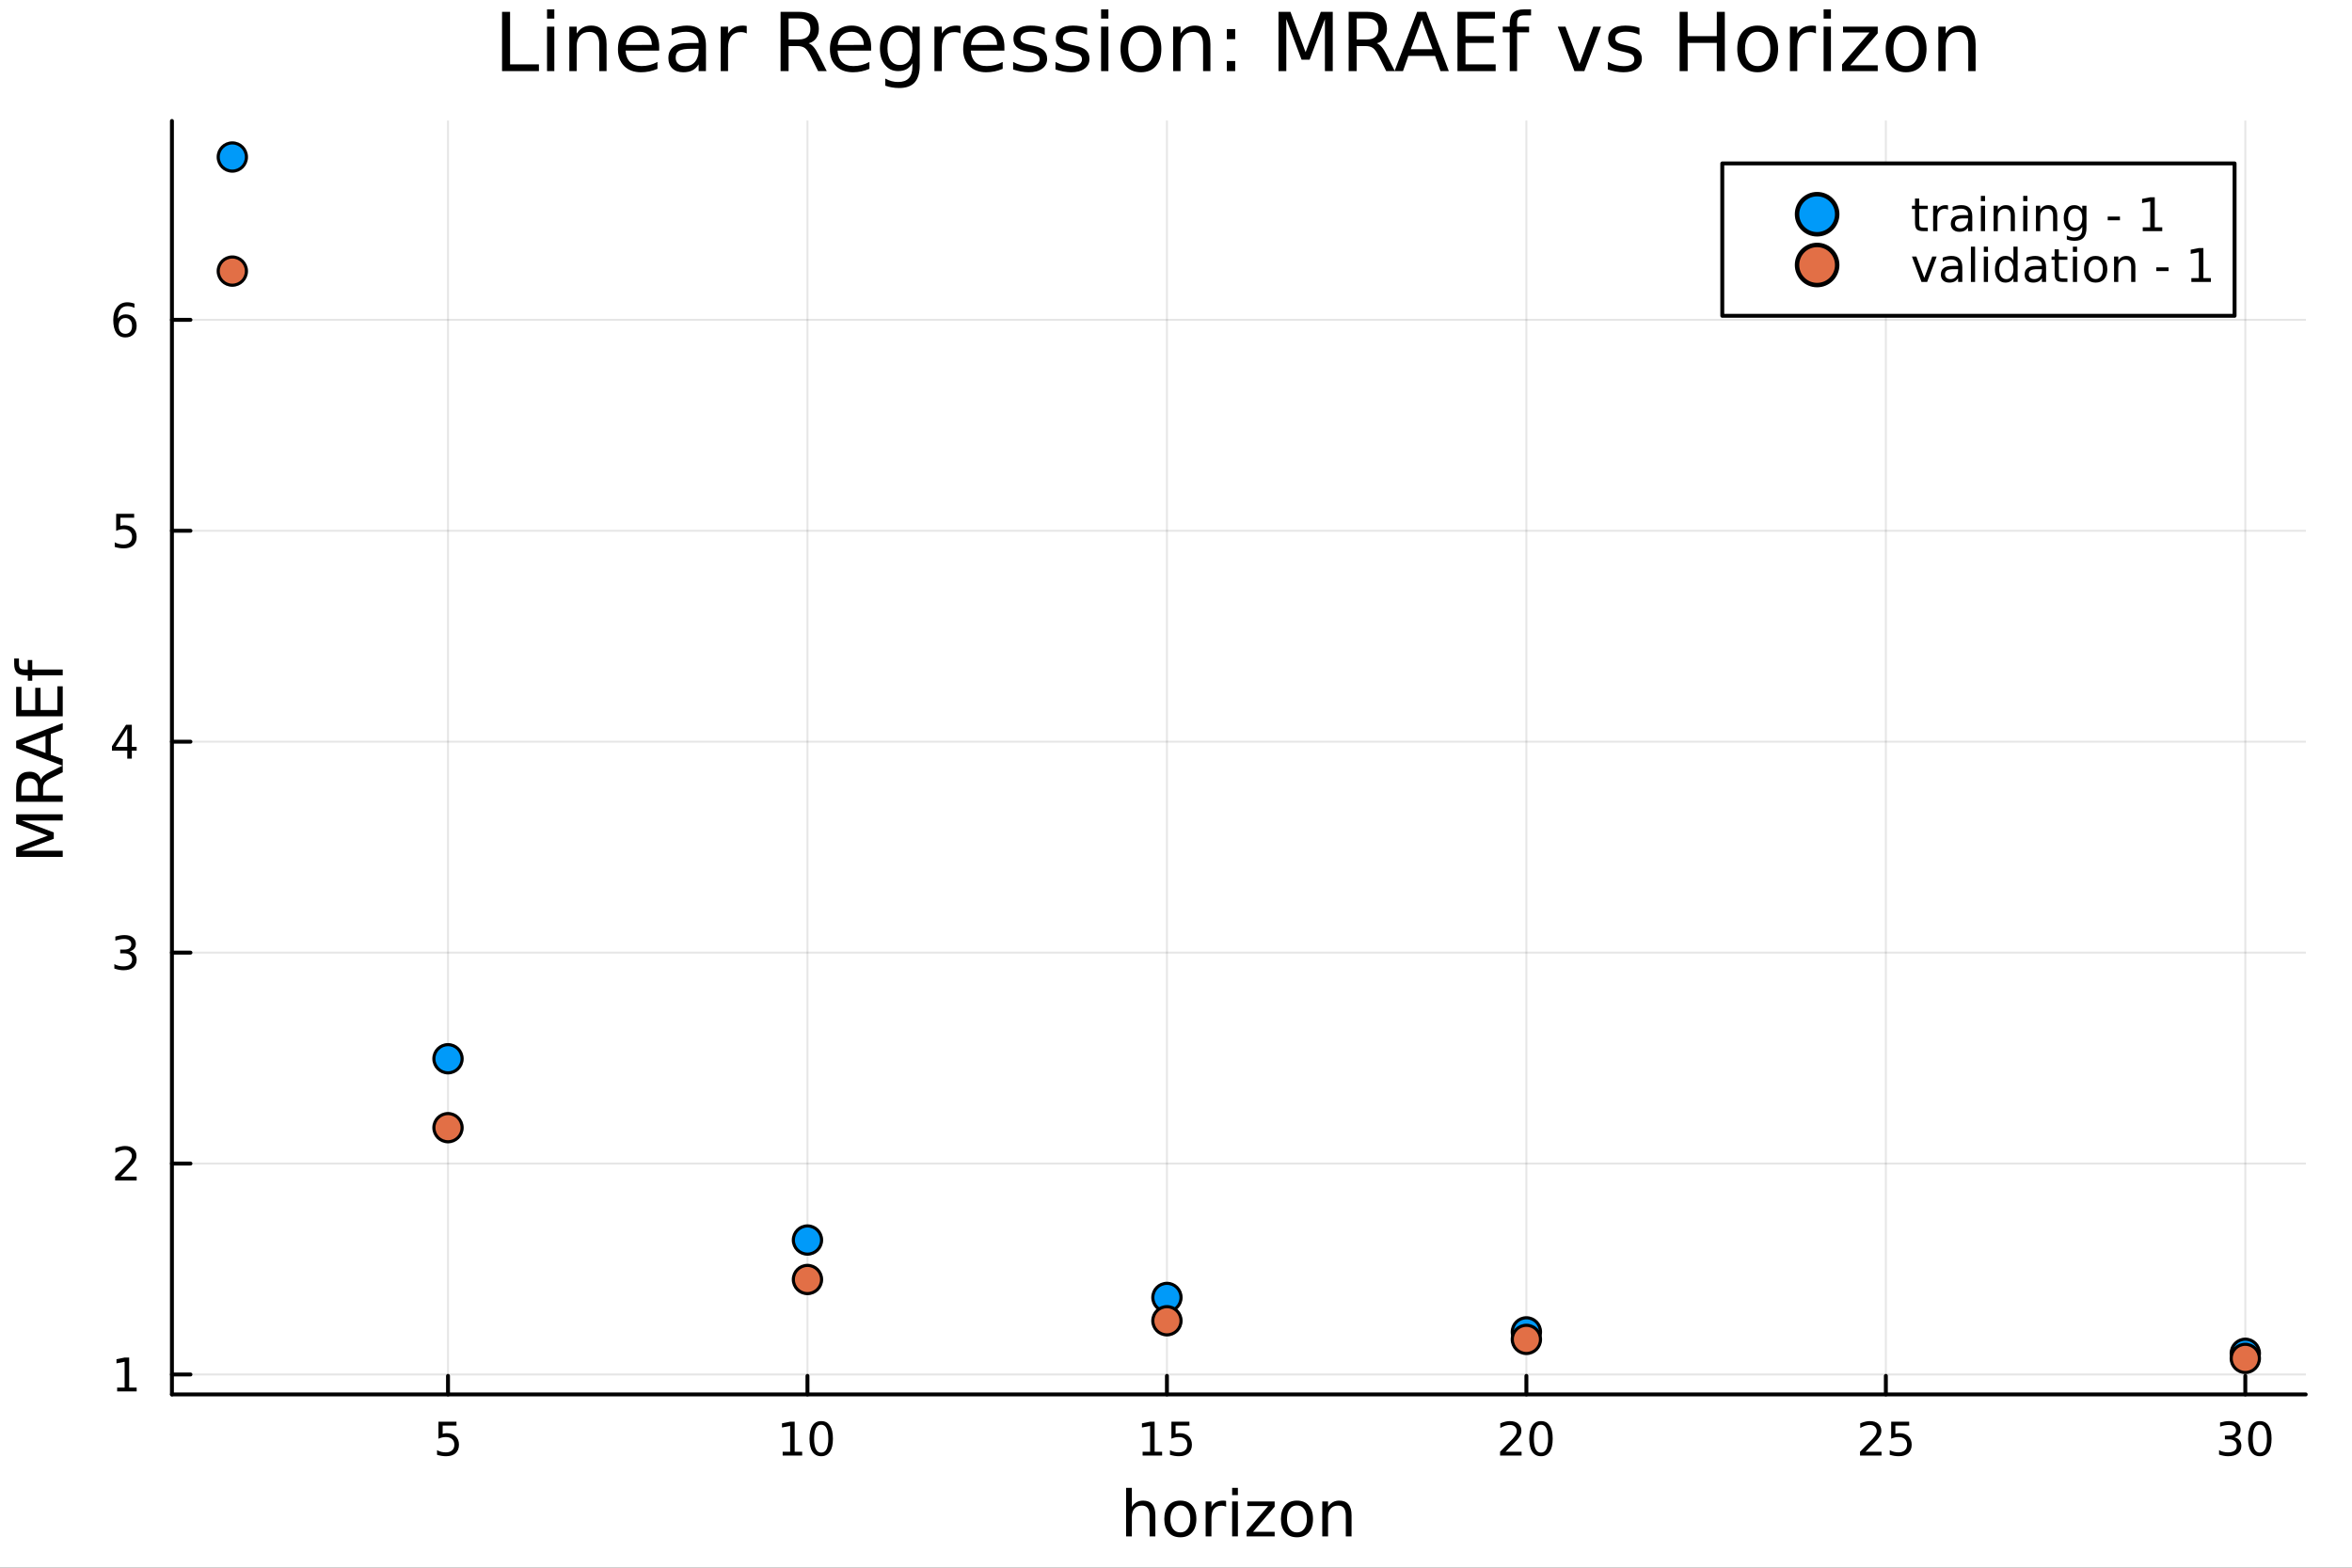 <?xml version="1.0" encoding="utf-8"?>
<svg xmlns="http://www.w3.org/2000/svg" xmlns:xlink="http://www.w3.org/1999/xlink" width="600" height="400" viewBox="0 0 2400 1600">
<rect x="0" y="0" width="2400" height="1600" fill="#333333" stroke="none"/>
<defs>
  <clipPath id="clip190">
    <rect x="0" y="0" width="2400" height="1600"/>
  </clipPath>
</defs>
<path clip-path="url(#clip190)" d="M0 1600 L2400 1600 L2400 0 L0 0  Z" fill="#ffffff" fill-rule="evenodd" fill-opacity="1"/>
<defs>
  <clipPath id="clip191">
    <rect x="480" y="0" width="1681" height="1600"/>
  </clipPath>
</defs>
<path clip-path="url(#clip190)" d="M175.445 1423.18 L2352.76 1423.18 L2352.76 123.472 L175.445 123.472  Z" fill="#ffffff" fill-rule="evenodd" fill-opacity="1"/>
<defs>
  <clipPath id="clip192">
    <rect x="175" y="123" width="2178" height="1301"/>
  </clipPath>
</defs>
<polyline clip-path="url(#clip192)" style="stroke:#000000; stroke-linecap:round; stroke-linejoin:round; stroke-width:2; stroke-opacity:0.1; fill:none" points="457.146,1423.18 457.146,123.472 "/>
<polyline clip-path="url(#clip192)" style="stroke:#000000; stroke-linecap:round; stroke-linejoin:round; stroke-width:2; stroke-opacity:0.1; fill:none" points="823.943,1423.18 823.943,123.472 "/>
<polyline clip-path="url(#clip192)" style="stroke:#000000; stroke-linecap:round; stroke-linejoin:round; stroke-width:2; stroke-opacity:0.1; fill:none" points="1190.74,1423.18 1190.74,123.472 "/>
<polyline clip-path="url(#clip192)" style="stroke:#000000; stroke-linecap:round; stroke-linejoin:round; stroke-width:2; stroke-opacity:0.1; fill:none" points="1557.54,1423.18 1557.54,123.472 "/>
<polyline clip-path="url(#clip192)" style="stroke:#000000; stroke-linecap:round; stroke-linejoin:round; stroke-width:2; stroke-opacity:0.1; fill:none" points="1924.34,1423.18 1924.34,123.472 "/>
<polyline clip-path="url(#clip192)" style="stroke:#000000; stroke-linecap:round; stroke-linejoin:round; stroke-width:2; stroke-opacity:0.1; fill:none" points="2291.13,1423.18 2291.13,123.472 "/>
<polyline clip-path="url(#clip190)" style="stroke:#000000; stroke-linecap:round; stroke-linejoin:round; stroke-width:4; stroke-opacity:1; fill:none" points="175.445,1423.18 2352.76,1423.18 "/>
<polyline clip-path="url(#clip190)" style="stroke:#000000; stroke-linecap:round; stroke-linejoin:round; stroke-width:4; stroke-opacity:1; fill:none" points="457.146,1423.18 457.146,1404.28 "/>
<polyline clip-path="url(#clip190)" style="stroke:#000000; stroke-linecap:round; stroke-linejoin:round; stroke-width:4; stroke-opacity:1; fill:none" points="823.943,1423.18 823.943,1404.28 "/>
<polyline clip-path="url(#clip190)" style="stroke:#000000; stroke-linecap:round; stroke-linejoin:round; stroke-width:4; stroke-opacity:1; fill:none" points="1190.74,1423.18 1190.74,1404.28 "/>
<polyline clip-path="url(#clip190)" style="stroke:#000000; stroke-linecap:round; stroke-linejoin:round; stroke-width:4; stroke-opacity:1; fill:none" points="1557.54,1423.18 1557.54,1404.28 "/>
<polyline clip-path="url(#clip190)" style="stroke:#000000; stroke-linecap:round; stroke-linejoin:round; stroke-width:4; stroke-opacity:1; fill:none" points="1924.34,1423.18 1924.34,1404.28 "/>
<polyline clip-path="url(#clip190)" style="stroke:#000000; stroke-linecap:round; stroke-linejoin:round; stroke-width:4; stroke-opacity:1; fill:none" points="2291.13,1423.18 2291.13,1404.28 "/>
<path clip-path="url(#clip190)" d="M447.424 1451.02 L465.78 1451.02 L465.78 1454.96 L451.706 1454.96 L451.706 1463.43 Q452.725 1463.08 453.743 1462.92 Q454.762 1462.73 455.78 1462.73 Q461.567 1462.73 464.947 1465.9 Q468.326 1469.08 468.326 1474.49 Q468.326 1480.07 464.854 1483.17 Q461.382 1486.25 455.062 1486.25 Q452.887 1486.25 450.618 1485.88 Q448.373 1485.51 445.965 1484.77 L445.965 1480.07 Q448.049 1481.2 450.271 1481.76 Q452.493 1482.32 454.97 1482.32 Q458.974 1482.32 461.312 1480.21 Q463.65 1478.1 463.65 1474.49 Q463.65 1470.88 461.312 1468.77 Q458.974 1466.67 454.97 1466.67 Q453.095 1466.67 451.22 1467.08 Q449.368 1467.5 447.424 1468.38 L447.424 1451.02 Z" fill="#000000" fill-rule="nonzero" fill-opacity="1" /><path clip-path="url(#clip190)" d="M798.631 1481.64 L806.27 1481.64 L806.27 1455.28 L797.96 1456.95 L797.96 1452.69 L806.224 1451.02 L810.899 1451.02 L810.899 1481.64 L818.538 1481.64 L818.538 1485.58 L798.631 1485.58 L798.631 1481.64 Z" fill="#000000" fill-rule="nonzero" fill-opacity="1" /><path clip-path="url(#clip190)" d="M837.983 1454.1 Q834.372 1454.1 832.543 1457.66 Q830.737 1461.2 830.737 1468.33 Q830.737 1475.44 832.543 1479.01 Q834.372 1482.55 837.983 1482.55 Q841.617 1482.55 843.422 1479.01 Q845.251 1475.44 845.251 1468.33 Q845.251 1461.2 843.422 1457.66 Q841.617 1454.1 837.983 1454.1 M837.983 1450.39 Q843.793 1450.39 846.848 1455 Q849.927 1459.58 849.927 1468.33 Q849.927 1477.06 846.848 1481.67 Q843.793 1486.25 837.983 1486.25 Q832.173 1486.25 829.094 1481.67 Q826.038 1477.06 826.038 1468.33 Q826.038 1459.58 829.094 1455 Q832.173 1450.39 837.983 1450.39 Z" fill="#000000" fill-rule="nonzero" fill-opacity="1" /><path clip-path="url(#clip190)" d="M1165.93 1481.64 L1173.57 1481.64 L1173.57 1455.28 L1165.26 1456.95 L1165.26 1452.69 L1173.52 1451.02 L1178.19 1451.02 L1178.19 1481.64 L1185.83 1481.64 L1185.83 1485.58 L1165.93 1485.58 L1165.93 1481.64 Z" fill="#000000" fill-rule="nonzero" fill-opacity="1" /><path clip-path="url(#clip190)" d="M1195.32 1451.02 L1213.68 1451.02 L1213.68 1454.96 L1199.61 1454.96 L1199.61 1463.43 Q1200.63 1463.08 1201.64 1462.92 Q1202.66 1462.73 1203.68 1462.73 Q1209.47 1462.73 1212.85 1465.9 Q1216.23 1469.08 1216.23 1474.49 Q1216.23 1480.07 1212.75 1483.17 Q1209.28 1486.25 1202.96 1486.25 Q1200.79 1486.25 1198.52 1485.88 Q1196.27 1485.51 1193.87 1484.77 L1193.87 1480.07 Q1195.95 1481.2 1198.17 1481.76 Q1200.39 1482.32 1202.87 1482.32 Q1206.88 1482.32 1209.21 1480.21 Q1211.55 1478.1 1211.55 1474.49 Q1211.55 1470.88 1209.21 1468.77 Q1206.88 1466.67 1202.87 1466.67 Q1201 1466.67 1199.12 1467.08 Q1197.27 1467.5 1195.32 1468.38 L1195.32 1451.02 Z" fill="#000000" fill-rule="nonzero" fill-opacity="1" /><path clip-path="url(#clip190)" d="M1536.31 1481.64 L1552.63 1481.64 L1552.63 1485.58 L1530.69 1485.58 L1530.69 1481.64 Q1533.35 1478.89 1537.93 1474.26 Q1542.54 1469.61 1543.72 1468.27 Q1545.96 1465.74 1546.84 1464.01 Q1547.75 1462.25 1547.75 1460.56 Q1547.75 1457.8 1545.8 1456.07 Q1543.88 1454.33 1540.78 1454.33 Q1538.58 1454.33 1536.13 1455.09 Q1533.7 1455.86 1530.92 1457.41 L1530.92 1452.69 Q1533.74 1451.55 1536.2 1450.97 Q1538.65 1450.39 1540.69 1450.39 Q1546.06 1450.39 1549.25 1453.08 Q1552.45 1455.77 1552.45 1460.26 Q1552.45 1462.39 1551.64 1464.31 Q1550.85 1466.2 1548.74 1468.8 Q1548.16 1469.47 1545.06 1472.69 Q1541.96 1475.88 1536.31 1481.64 Z" fill="#000000" fill-rule="nonzero" fill-opacity="1" /><path clip-path="url(#clip190)" d="M1572.45 1454.1 Q1568.83 1454.1 1567.01 1457.66 Q1565.2 1461.2 1565.2 1468.33 Q1565.2 1475.44 1567.01 1479.01 Q1568.83 1482.55 1572.45 1482.55 Q1576.08 1482.55 1577.89 1479.01 Q1579.71 1475.44 1579.71 1468.33 Q1579.71 1461.2 1577.89 1457.66 Q1576.08 1454.1 1572.45 1454.1 M1572.45 1450.39 Q1578.26 1450.39 1581.31 1455 Q1584.39 1459.58 1584.39 1468.33 Q1584.39 1477.06 1581.31 1481.67 Q1578.26 1486.25 1572.45 1486.25 Q1566.64 1486.25 1563.56 1481.67 Q1560.5 1477.06 1560.5 1468.33 Q1560.5 1459.58 1563.56 1455 Q1566.64 1450.39 1572.45 1450.39 Z" fill="#000000" fill-rule="nonzero" fill-opacity="1" /><path clip-path="url(#clip190)" d="M1903.61 1481.64 L1919.93 1481.64 L1919.93 1485.58 L1897.98 1485.58 L1897.98 1481.64 Q1900.64 1478.89 1905.23 1474.26 Q1909.83 1469.61 1911.01 1468.27 Q1913.26 1465.74 1914.14 1464.01 Q1915.04 1462.25 1915.04 1460.56 Q1915.04 1457.8 1913.1 1456.07 Q1911.18 1454.33 1908.07 1454.33 Q1905.88 1454.33 1903.42 1455.09 Q1900.99 1455.86 1898.21 1457.41 L1898.21 1452.69 Q1901.04 1451.55 1903.49 1450.97 Q1905.95 1450.39 1907.98 1450.39 Q1913.35 1450.39 1916.55 1453.08 Q1919.74 1455.77 1919.74 1460.26 Q1919.74 1462.39 1918.93 1464.31 Q1918.14 1466.2 1916.04 1468.8 Q1915.46 1469.47 1912.36 1472.69 Q1909.26 1475.88 1903.61 1481.64 Z" fill="#000000" fill-rule="nonzero" fill-opacity="1" /><path clip-path="url(#clip190)" d="M1929.79 1451.02 L1948.14 1451.02 L1948.14 1454.96 L1934.07 1454.96 L1934.07 1463.43 Q1935.09 1463.08 1936.11 1462.92 Q1937.13 1462.73 1938.14 1462.73 Q1943.93 1462.73 1947.31 1465.9 Q1950.69 1469.08 1950.69 1474.49 Q1950.69 1480.07 1947.22 1483.17 Q1943.75 1486.25 1937.43 1486.25 Q1935.25 1486.25 1932.98 1485.88 Q1930.74 1485.51 1928.33 1484.77 L1928.33 1480.07 Q1930.41 1481.2 1932.63 1481.76 Q1934.86 1482.32 1937.33 1482.32 Q1941.34 1482.32 1943.68 1480.21 Q1946.01 1478.1 1946.01 1474.49 Q1946.01 1470.88 1943.68 1468.77 Q1941.34 1466.67 1937.33 1466.67 Q1935.46 1466.67 1933.58 1467.08 Q1931.73 1467.5 1929.79 1468.38 L1929.79 1451.02 Z" fill="#000000" fill-rule="nonzero" fill-opacity="1" /><path clip-path="url(#clip190)" d="M2279.98 1466.95 Q2283.33 1467.66 2285.21 1469.93 Q2287.11 1472.2 2287.11 1475.53 Q2287.11 1480.65 2283.59 1483.45 Q2280.07 1486.25 2273.59 1486.25 Q2271.41 1486.25 2269.1 1485.81 Q2266.81 1485.39 2264.35 1484.54 L2264.35 1480.02 Q2266.3 1481.16 2268.61 1481.74 Q2270.93 1482.32 2273.45 1482.32 Q2277.85 1482.32 2280.14 1480.58 Q2282.45 1478.84 2282.45 1475.53 Q2282.45 1472.48 2280.3 1470.77 Q2278.17 1469.03 2274.35 1469.03 L2270.32 1469.03 L2270.32 1465.19 L2274.54 1465.19 Q2277.99 1465.19 2279.81 1463.82 Q2281.64 1462.43 2281.64 1459.84 Q2281.64 1457.18 2279.75 1455.77 Q2277.87 1454.33 2274.35 1454.33 Q2272.43 1454.33 2270.23 1454.75 Q2268.03 1455.16 2265.39 1456.04 L2265.39 1451.88 Q2268.06 1451.14 2270.37 1450.77 Q2272.71 1450.39 2274.77 1450.39 Q2280.09 1450.39 2283.19 1452.83 Q2286.3 1455.23 2286.3 1459.35 Q2286.3 1462.22 2284.65 1464.21 Q2283.01 1466.18 2279.98 1466.95 Z" fill="#000000" fill-rule="nonzero" fill-opacity="1" /><path clip-path="url(#clip190)" d="M2305.97 1454.1 Q2302.36 1454.1 2300.53 1457.66 Q2298.73 1461.2 2298.73 1468.33 Q2298.73 1475.44 2300.53 1479.01 Q2302.36 1482.55 2305.97 1482.55 Q2309.61 1482.55 2311.41 1479.01 Q2313.24 1475.44 2313.24 1468.33 Q2313.24 1461.2 2311.41 1457.66 Q2309.61 1454.1 2305.97 1454.1 M2305.97 1450.39 Q2311.78 1450.39 2314.84 1455 Q2317.92 1459.58 2317.92 1468.33 Q2317.92 1477.06 2314.84 1481.67 Q2311.78 1486.25 2305.97 1486.25 Q2300.16 1486.25 2297.08 1481.67 Q2294.03 1477.06 2294.03 1468.33 Q2294.03 1459.58 2297.08 1455 Q2300.16 1450.39 2305.97 1450.39 Z" fill="#000000" fill-rule="nonzero" fill-opacity="1" /><path clip-path="url(#clip190)" d="M1178.93 1546.53 L1178.93 1568.04 L1173.07 1568.04 L1173.07 1546.72 Q1173.07 1541.66 1171.1 1539.14 Q1169.12 1536.63 1165.18 1536.63 Q1160.44 1536.63 1157.7 1539.65 Q1154.96 1542.68 1154.96 1547.9 L1154.96 1568.04 L1149.07 1568.04 L1149.07 1518.52 L1154.96 1518.52 L1154.96 1537.93 Q1157.06 1534.72 1159.89 1533.13 Q1162.76 1531.54 1166.48 1531.54 Q1172.63 1531.54 1175.78 1535.36 Q1178.93 1539.14 1178.93 1546.53 Z" fill="#000000" fill-rule="nonzero" fill-opacity="1" /><path clip-path="url(#clip190)" d="M1204.42 1536.5 Q1199.71 1536.5 1196.97 1540.19 Q1194.24 1543.85 1194.24 1550.25 Q1194.24 1556.65 1196.94 1560.34 Q1199.68 1564 1204.42 1564 Q1209.1 1564 1211.84 1560.31 Q1214.58 1556.62 1214.58 1550.25 Q1214.58 1543.92 1211.84 1540.23 Q1209.1 1536.5 1204.42 1536.5 M1204.42 1531.54 Q1212.06 1531.54 1216.42 1536.5 Q1220.78 1541.47 1220.78 1550.25 Q1220.78 1559 1216.42 1564 Q1212.06 1568.97 1204.42 1568.97 Q1196.75 1568.97 1192.39 1564 Q1188.06 1559 1188.06 1550.25 Q1188.06 1541.47 1192.39 1536.5 Q1196.75 1531.54 1204.42 1531.54 Z" fill="#000000" fill-rule="nonzero" fill-opacity="1" /><path clip-path="url(#clip190)" d="M1251.15 1537.87 Q1250.16 1537.3 1248.98 1537.04 Q1247.84 1536.76 1246.44 1536.76 Q1241.47 1536.76 1238.8 1540 Q1236.16 1543.22 1236.16 1549.27 L1236.16 1568.04 L1230.27 1568.04 L1230.27 1532.4 L1236.16 1532.4 L1236.16 1537.93 Q1238 1534.69 1240.96 1533.13 Q1243.92 1531.54 1248.15 1531.54 Q1248.76 1531.54 1249.49 1531.63 Q1250.22 1531.7 1251.11 1531.85 L1251.15 1537.87 Z" fill="#000000" fill-rule="nonzero" fill-opacity="1" /><path clip-path="url(#clip190)" d="M1257.29 1532.4 L1263.15 1532.4 L1263.15 1568.04 L1257.29 1568.04 L1257.29 1532.4 M1257.29 1518.52 L1263.15 1518.52 L1263.15 1525.93 L1257.29 1525.93 L1257.29 1518.52 Z" fill="#000000" fill-rule="nonzero" fill-opacity="1" /><path clip-path="url(#clip190)" d="M1272.85 1532.4 L1300.67 1532.4 L1300.67 1537.74 L1278.65 1563.37 L1300.67 1563.37 L1300.67 1568.04 L1272.06 1568.04 L1272.06 1562.7 L1294.08 1537.07 L1272.85 1537.07 L1272.85 1532.4 Z" fill="#000000" fill-rule="nonzero" fill-opacity="1" /><path clip-path="url(#clip190)" d="M1323.43 1536.5 Q1318.72 1536.5 1315.98 1540.19 Q1313.24 1543.85 1313.24 1550.25 Q1313.24 1556.65 1315.95 1560.34 Q1318.69 1564 1323.43 1564 Q1328.11 1564 1330.84 1560.31 Q1333.58 1556.62 1333.58 1550.25 Q1333.58 1543.92 1330.84 1540.23 Q1328.11 1536.5 1323.43 1536.5 M1323.43 1531.54 Q1331.07 1531.54 1335.43 1536.5 Q1339.79 1541.47 1339.79 1550.25 Q1339.79 1559 1335.43 1564 Q1331.07 1568.97 1323.43 1568.97 Q1315.76 1568.97 1311.4 1564 Q1307.07 1559 1307.07 1550.25 Q1307.07 1541.47 1311.4 1536.5 Q1315.76 1531.54 1323.43 1531.54 Z" fill="#000000" fill-rule="nonzero" fill-opacity="1" /><path clip-path="url(#clip190)" d="M1379.13 1546.53 L1379.13 1568.04 L1373.27 1568.04 L1373.27 1546.72 Q1373.27 1541.66 1371.3 1539.14 Q1369.33 1536.63 1365.38 1536.63 Q1360.64 1536.63 1357.9 1539.65 Q1355.16 1542.68 1355.16 1547.9 L1355.16 1568.04 L1349.27 1568.04 L1349.27 1532.4 L1355.16 1532.4 L1355.16 1537.93 Q1357.26 1534.72 1360.1 1533.13 Q1362.96 1531.54 1366.68 1531.54 Q1372.83 1531.54 1375.98 1535.36 Q1379.13 1539.14 1379.13 1546.53 Z" fill="#000000" fill-rule="nonzero" fill-opacity="1" /><polyline clip-path="url(#clip192)" style="stroke:#000000; stroke-linecap:round; stroke-linejoin:round; stroke-width:2; stroke-opacity:0.1; fill:none" points="175.445,1402.82 2352.76,1402.82 "/>
<polyline clip-path="url(#clip192)" style="stroke:#000000; stroke-linecap:round; stroke-linejoin:round; stroke-width:2; stroke-opacity:0.1; fill:none" points="175.445,1187.54 2352.76,1187.54 "/>
<polyline clip-path="url(#clip192)" style="stroke:#000000; stroke-linecap:round; stroke-linejoin:round; stroke-width:2; stroke-opacity:0.1; fill:none" points="175.445,972.262 2352.76,972.262 "/>
<polyline clip-path="url(#clip192)" style="stroke:#000000; stroke-linecap:round; stroke-linejoin:round; stroke-width:2; stroke-opacity:0.1; fill:none" points="175.445,756.983 2352.76,756.983 "/>
<polyline clip-path="url(#clip192)" style="stroke:#000000; stroke-linecap:round; stroke-linejoin:round; stroke-width:2; stroke-opacity:0.1; fill:none" points="175.445,541.705 2352.76,541.705 "/>
<polyline clip-path="url(#clip192)" style="stroke:#000000; stroke-linecap:round; stroke-linejoin:round; stroke-width:2; stroke-opacity:0.1; fill:none" points="175.445,326.427 2352.76,326.427 "/>
<polyline clip-path="url(#clip190)" style="stroke:#000000; stroke-linecap:round; stroke-linejoin:round; stroke-width:4; stroke-opacity:1; fill:none" points="175.445,1423.18 175.445,123.472 "/>
<polyline clip-path="url(#clip190)" style="stroke:#000000; stroke-linecap:round; stroke-linejoin:round; stroke-width:4; stroke-opacity:1; fill:none" points="175.445,1402.82 194.343,1402.82 "/>
<polyline clip-path="url(#clip190)" style="stroke:#000000; stroke-linecap:round; stroke-linejoin:round; stroke-width:4; stroke-opacity:1; fill:none" points="175.445,1187.54 194.343,1187.54 "/>
<polyline clip-path="url(#clip190)" style="stroke:#000000; stroke-linecap:round; stroke-linejoin:round; stroke-width:4; stroke-opacity:1; fill:none" points="175.445,972.262 194.343,972.262 "/>
<polyline clip-path="url(#clip190)" style="stroke:#000000; stroke-linecap:round; stroke-linejoin:round; stroke-width:4; stroke-opacity:1; fill:none" points="175.445,756.983 194.343,756.983 "/>
<polyline clip-path="url(#clip190)" style="stroke:#000000; stroke-linecap:round; stroke-linejoin:round; stroke-width:4; stroke-opacity:1; fill:none" points="175.445,541.705 194.343,541.705 "/>
<polyline clip-path="url(#clip190)" style="stroke:#000000; stroke-linecap:round; stroke-linejoin:round; stroke-width:4; stroke-opacity:1; fill:none" points="175.445,326.427 194.343,326.427 "/>
<path clip-path="url(#clip190)" d="M119.538 1416.16 L127.177 1416.16 L127.177 1389.8 L118.867 1391.46 L118.867 1387.21 L127.13 1385.54 L131.806 1385.54 L131.806 1416.16 L139.445 1416.16 L139.445 1420.1 L119.538 1420.1 L119.538 1416.16 Z" fill="#000000" fill-rule="nonzero" fill-opacity="1" /><path clip-path="url(#clip190)" d="M123.126 1200.89 L139.445 1200.89 L139.445 1204.82 L117.501 1204.82 L117.501 1200.89 Q120.163 1198.13 124.746 1193.5 Q129.353 1188.85 130.533 1187.51 Q132.779 1184.98 133.658 1183.25 Q134.561 1181.49 134.561 1179.8 Q134.561 1177.04 132.617 1175.31 Q130.695 1173.57 127.593 1173.57 Q125.394 1173.57 122.941 1174.33 Q120.51 1175.1 117.732 1176.65 L117.732 1171.93 Q120.556 1170.79 123.01 1170.21 Q125.464 1169.64 127.501 1169.64 Q132.871 1169.64 136.066 1172.32 Q139.26 1175.01 139.26 1179.5 Q139.26 1181.63 138.45 1183.55 Q137.663 1185.45 135.556 1188.04 Q134.978 1188.71 131.876 1191.93 Q128.774 1195.12 123.126 1200.89 Z" fill="#000000" fill-rule="nonzero" fill-opacity="1" /><path clip-path="url(#clip190)" d="M132.316 970.908 Q135.672 971.625 137.547 973.894 Q139.445 976.162 139.445 979.496 Q139.445 984.611 135.927 987.412 Q132.408 990.213 125.927 990.213 Q123.751 990.213 121.436 989.773 Q119.144 989.357 116.691 988.5 L116.691 983.986 Q118.635 985.121 120.95 985.699 Q123.265 986.278 125.788 986.278 Q130.186 986.278 132.478 984.542 Q134.792 982.806 134.792 979.496 Q134.792 976.44 132.64 974.727 Q130.51 972.991 126.691 972.991 L122.663 972.991 L122.663 969.149 L126.876 969.149 Q130.325 969.149 132.154 967.783 Q133.982 966.394 133.982 963.801 Q133.982 961.139 132.084 959.727 Q130.209 958.292 126.691 958.292 Q124.769 958.292 122.57 958.709 Q120.371 959.125 117.732 960.005 L117.732 955.838 Q120.394 955.098 122.709 954.727 Q125.047 954.357 127.107 954.357 Q132.431 954.357 135.533 956.787 Q138.635 959.195 138.635 963.315 Q138.635 966.186 136.992 968.176 Q135.348 970.144 132.316 970.908 Z" fill="#000000" fill-rule="nonzero" fill-opacity="1" /><path clip-path="url(#clip190)" d="M129.862 743.778 L118.056 762.227 L129.862 762.227 L129.862 743.778 M128.635 739.703 L134.515 739.703 L134.515 762.227 L139.445 762.227 L139.445 766.115 L134.515 766.115 L134.515 774.263 L129.862 774.263 L129.862 766.115 L114.26 766.115 L114.26 761.602 L128.635 739.703 Z" fill="#000000" fill-rule="nonzero" fill-opacity="1" /><path clip-path="url(#clip190)" d="M118.543 524.425 L136.899 524.425 L136.899 528.36 L122.825 528.36 L122.825 536.832 Q123.843 536.485 124.862 536.323 Q125.88 536.138 126.899 536.138 Q132.686 536.138 136.066 539.309 Q139.445 542.48 139.445 547.897 Q139.445 553.476 135.973 556.578 Q132.501 559.656 126.181 559.656 Q124.005 559.656 121.737 559.286 Q119.492 558.916 117.084 558.175 L117.084 553.476 Q119.168 554.61 121.39 555.166 Q123.612 555.721 126.089 555.721 Q130.093 555.721 132.431 553.615 Q134.769 551.508 134.769 547.897 Q134.769 544.286 132.431 542.18 Q130.093 540.073 126.089 540.073 Q124.214 540.073 122.339 540.49 Q120.487 540.906 118.543 541.786 L118.543 524.425 Z" fill="#000000" fill-rule="nonzero" fill-opacity="1" /><path clip-path="url(#clip190)" d="M127.917 324.563 Q124.769 324.563 122.918 326.716 Q121.089 328.869 121.089 332.619 Q121.089 336.346 122.918 338.521 Q124.769 340.674 127.917 340.674 Q131.066 340.674 132.894 338.521 Q134.746 336.346 134.746 332.619 Q134.746 328.869 132.894 326.716 Q131.066 324.563 127.917 324.563 M137.2 309.91 L137.2 314.17 Q135.441 313.336 133.635 312.897 Q131.853 312.457 130.093 312.457 Q125.464 312.457 123.01 315.582 Q120.58 318.707 120.232 325.026 Q121.598 323.012 123.658 321.947 Q125.718 320.859 128.195 320.859 Q133.404 320.859 136.413 324.031 Q139.445 327.179 139.445 332.619 Q139.445 337.943 136.297 341.16 Q133.149 344.378 127.917 344.378 Q121.922 344.378 118.751 339.795 Q115.58 335.188 115.58 326.461 Q115.58 318.267 119.468 313.406 Q123.357 308.522 129.908 308.522 Q131.667 308.522 133.45 308.869 Q135.255 309.216 137.2 309.91 Z" fill="#000000" fill-rule="nonzero" fill-opacity="1" /><path clip-path="url(#clip190)" d="M16.484 874.557 L16.484 864.976 L48.822 852.85 L16.484 840.659 L16.484 831.079 L64.004 831.079 L64.004 837.349 L22.277 837.349 L54.869 849.603 L54.869 856.064 L22.277 868.318 L64.004 868.318 L64.004 874.557 L16.484 874.557 Z" fill="#000000" fill-rule="nonzero" fill-opacity="1" /><path clip-path="url(#clip190)" d="M41.724 795.781 Q42.424 793.712 44.716 791.771 Q47.008 789.797 51.018 787.824 L64.004 781.299 L64.004 788.206 L51.814 794.285 Q47.039 796.64 45.48 798.868 Q43.92 801.065 43.92 804.884 L43.92 811.886 L64.004 811.886 L64.004 818.316 L16.484 818.316 L16.484 803.802 Q16.484 795.654 19.89 791.643 Q23.296 787.633 30.17 787.633 Q34.658 787.633 37.618 789.734 Q40.578 791.802 41.724 795.781 M21.768 811.886 L38.637 811.886 L38.637 803.802 Q38.637 799.155 36.504 796.8 Q34.34 794.412 30.17 794.412 Q26.001 794.412 23.9 796.8 Q21.768 799.155 21.768 803.802 L21.768 811.886 Z" fill="#000000" fill-rule="nonzero" fill-opacity="1" /><path clip-path="url(#clip190)" d="M22.818 759.783 L46.467 768.504 L46.467 751.03 L22.818 759.783 M16.484 763.411 L16.484 756.123 L64.004 738.012 L64.004 744.696 L51.814 749.025 L51.814 770.446 L64.004 774.774 L64.004 781.554 L16.484 763.411 Z" fill="#000000" fill-rule="nonzero" fill-opacity="1" /><path clip-path="url(#clip190)" d="M16.484 731.074 L16.484 701.027 L21.895 701.027 L21.895 724.644 L35.963 724.644 L35.963 702.014 L41.374 702.014 L41.374 724.644 L58.593 724.644 L58.593 700.455 L64.004 700.455 L64.004 731.074 L16.484 731.074 Z" fill="#000000" fill-rule="nonzero" fill-opacity="1" /><path clip-path="url(#clip190)" d="M14.479 672.095 L19.349 672.095 L19.349 677.697 Q19.349 680.848 20.622 682.089 Q21.895 683.299 25.205 683.299 L28.356 683.299 L28.356 673.655 L32.908 673.655 L32.908 683.299 L64.004 683.299 L64.004 689.187 L32.908 689.187 L32.908 694.789 L28.356 694.789 L28.356 689.187 L25.874 689.187 Q19.922 689.187 17.216 686.418 Q14.479 683.649 14.479 677.633 L14.479 672.095 Z" fill="#000000" fill-rule="nonzero" fill-opacity="1" /><path clip-path="url(#clip190)" d="M512.293 12.096 L520.476 12.096 L520.476 65.689 L549.926 65.689 L549.926 72.576 L512.293 72.576 L512.293 12.096 Z" fill="#000000" fill-rule="nonzero" fill-opacity="1" /><path clip-path="url(#clip190)" d="M558.19 27.206 L565.644 27.206 L565.644 72.576 L558.19 72.576 L558.19 27.206 M558.19 9.544 L565.644 9.544 L565.644 18.983 L558.19 18.983 L558.19 9.544 Z" fill="#000000" fill-rule="nonzero" fill-opacity="1" /><path clip-path="url(#clip190)" d="M618.954 45.192 L618.954 72.576 L611.5 72.576 L611.5 45.435 Q611.5 38.994 608.988 35.794 Q606.477 32.594 601.454 32.594 Q595.418 32.594 591.934 36.442 Q588.45 40.29 588.45 46.934 L588.45 72.576 L580.956 72.576 L580.956 27.206 L588.45 27.206 L588.45 34.254 Q591.124 30.163 594.729 28.138 Q598.375 26.112 603.115 26.112 Q610.933 26.112 614.943 30.973 Q618.954 35.794 618.954 45.192 Z" fill="#000000" fill-rule="nonzero" fill-opacity="1" /><path clip-path="url(#clip190)" d="M672.628 48.028 L672.628 51.673 L638.357 51.673 Q638.843 59.37 642.975 63.421 Q647.148 67.431 654.561 67.431 Q658.855 67.431 662.865 66.378 Q666.916 65.325 670.886 63.218 L670.886 70.267 Q666.876 71.968 662.663 72.86 Q658.45 73.751 654.115 73.751 Q643.259 73.751 636.899 67.431 Q630.58 61.112 630.58 50.337 Q630.58 39.197 636.575 32.675 Q642.611 26.112 652.819 26.112 Q661.974 26.112 667.281 32.026 Q672.628 37.9 672.628 48.028 M665.174 45.84 Q665.093 39.723 661.731 36.077 Q658.409 32.431 652.9 32.431 Q646.662 32.431 642.894 35.956 Q639.168 39.48 638.6 45.88 L665.174 45.84 Z" fill="#000000" fill-rule="nonzero" fill-opacity="1" /><path clip-path="url(#clip190)" d="M705.481 49.769 Q696.447 49.769 692.964 51.835 Q689.48 53.901 689.48 58.884 Q689.48 62.854 692.072 65.203 Q694.705 67.512 699.202 67.512 Q705.4 67.512 709.127 63.137 Q712.894 58.722 712.894 51.43 L712.894 49.769 L705.481 49.769 M720.348 46.691 L720.348 72.576 L712.894 72.576 L712.894 65.689 Q710.342 69.821 706.534 71.806 Q702.726 73.751 697.217 73.751 Q690.249 73.751 686.118 69.862 Q682.026 65.933 682.026 59.37 Q682.026 51.714 687.13 47.825 Q692.275 43.936 702.443 43.936 L712.894 43.936 L712.894 43.207 Q712.894 38.062 709.491 35.267 Q706.129 32.431 700.012 32.431 Q696.123 32.431 692.437 33.363 Q688.751 34.295 685.348 36.158 L685.348 29.272 Q689.439 27.692 693.288 26.922 Q697.136 26.112 700.782 26.112 Q710.626 26.112 715.487 31.216 Q720.348 36.32 720.348 46.691 Z" fill="#000000" fill-rule="nonzero" fill-opacity="1" /><path clip-path="url(#clip190)" d="M761.991 34.173 Q760.735 33.444 759.236 33.12 Q757.778 32.756 755.996 32.756 Q749.676 32.756 746.273 36.888 Q742.911 40.979 742.911 48.676 L742.911 72.576 L735.417 72.576 L735.417 27.206 L742.911 27.206 L742.911 34.254 Q745.261 30.122 749.028 28.138 Q752.795 26.112 758.183 26.112 Q758.953 26.112 759.885 26.234 Q760.816 26.315 761.95 26.517 L761.991 34.173 Z" fill="#000000" fill-rule="nonzero" fill-opacity="1" /><path clip-path="url(#clip190)" d="M825.185 44.22 Q827.818 45.111 830.289 48.028 Q832.801 50.944 835.312 56.048 L843.617 72.576 L834.826 72.576 L827.089 57.061 Q824.091 50.985 821.256 49 Q818.461 47.015 813.599 47.015 L804.688 47.015 L804.688 72.576 L796.505 72.576 L796.505 12.096 L814.977 12.096 Q825.347 12.096 830.451 16.43 Q835.555 20.765 835.555 29.515 Q835.555 35.227 832.882 38.994 Q830.249 42.761 825.185 44.22 M804.688 18.82 L804.688 40.29 L814.977 40.29 Q820.891 40.29 823.889 37.576 Q826.927 34.822 826.927 29.515 Q826.927 24.208 823.889 21.535 Q820.891 18.82 814.977 18.82 L804.688 18.82 Z" fill="#000000" fill-rule="nonzero" fill-opacity="1" /><path clip-path="url(#clip190)" d="M888.906 48.028 L888.906 51.673 L854.635 51.673 Q855.121 59.37 859.253 63.421 Q863.426 67.431 870.839 67.431 Q875.133 67.431 879.143 66.378 Q883.194 65.325 887.164 63.218 L887.164 70.267 Q883.154 71.968 878.941 72.86 Q874.728 73.751 870.393 73.751 Q859.537 73.751 853.177 67.431 Q846.857 61.112 846.857 50.337 Q846.857 39.197 852.853 32.675 Q858.889 26.112 869.097 26.112 Q878.252 26.112 883.559 32.026 Q888.906 37.9 888.906 48.028 M881.452 45.84 Q881.371 39.723 878.009 36.077 Q874.687 32.431 869.178 32.431 Q862.94 32.431 859.172 35.956 Q855.445 39.48 854.878 45.88 L881.452 45.84 Z" fill="#000000" fill-rule="nonzero" fill-opacity="1" /><path clip-path="url(#clip190)" d="M930.995 49.364 Q930.995 41.263 927.632 36.806 Q924.311 32.35 918.275 32.35 Q912.28 32.35 908.917 36.806 Q905.596 41.263 905.596 49.364 Q905.596 57.426 908.917 61.882 Q912.28 66.338 918.275 66.338 Q924.311 66.338 927.632 61.882 Q930.995 57.426 930.995 49.364 M938.448 66.945 Q938.448 78.531 933.304 84.162 Q928.159 89.833 917.546 89.833 Q913.616 89.833 910.133 89.225 Q906.649 88.658 903.368 87.443 L903.368 80.192 Q906.649 81.974 909.849 82.825 Q913.049 83.675 916.371 83.675 Q923.703 83.675 927.349 79.827 Q930.995 76.019 930.995 68.282 L930.995 64.596 Q928.686 68.606 925.08 70.591 Q921.475 72.576 916.452 72.576 Q908.107 72.576 903.003 66.216 Q897.899 59.856 897.899 49.364 Q897.899 38.832 903.003 32.472 Q908.107 26.112 916.452 26.112 Q921.475 26.112 925.08 28.097 Q928.686 30.082 930.995 34.092 L930.995 27.206 L938.448 27.206 L938.448 66.945 Z" fill="#000000" fill-rule="nonzero" fill-opacity="1" /><path clip-path="url(#clip190)" d="M980.092 34.173 Q978.836 33.444 977.337 33.12 Q975.879 32.756 974.096 32.756 Q967.777 32.756 964.374 36.888 Q961.012 40.979 961.012 48.676 L961.012 72.576 L953.518 72.576 L953.518 27.206 L961.012 27.206 L961.012 34.254 Q963.361 30.122 967.129 28.138 Q970.896 26.112 976.284 26.112 Q977.053 26.112 977.985 26.234 Q978.917 26.315 980.051 26.517 L980.092 34.173 Z" fill="#000000" fill-rule="nonzero" fill-opacity="1" /><path clip-path="url(#clip190)" d="M1024.89 48.028 L1024.89 51.673 L990.624 51.673 Q991.11 59.37 995.242 63.421 Q999.414 67.431 1006.83 67.431 Q1011.12 67.431 1015.13 66.378 Q1019.18 65.325 1023.15 63.218 L1023.15 70.267 Q1019.14 71.968 1014.93 72.86 Q1010.72 73.751 1006.38 73.751 Q995.526 73.751 989.166 67.431 Q982.846 61.112 982.846 50.337 Q982.846 39.197 988.842 32.675 Q994.877 26.112 1005.09 26.112 Q1014.24 26.112 1019.55 32.026 Q1024.89 37.9 1024.89 48.028 M1017.44 45.84 Q1017.36 39.723 1014 36.077 Q1010.68 32.431 1005.17 32.431 Q998.928 32.431 995.161 35.956 Q991.434 39.48 990.867 45.88 L1017.44 45.84 Z" fill="#000000" fill-rule="nonzero" fill-opacity="1" /><path clip-path="url(#clip190)" d="M1066.05 28.543 L1066.05 35.591 Q1062.89 33.971 1059.49 33.161 Q1056.09 32.35 1052.44 32.35 Q1046.89 32.35 1044.1 34.052 Q1041.34 35.753 1041.34 39.156 Q1041.34 41.749 1043.33 43.248 Q1045.31 44.706 1051.31 46.043 L1053.86 46.61 Q1061.8 48.311 1065.12 51.43 Q1068.48 54.509 1068.48 60.059 Q1068.48 66.378 1063.46 70.064 Q1058.48 73.751 1049.73 73.751 Q1046.08 73.751 1042.11 73.022 Q1038.18 72.333 1033.81 70.915 L1033.81 63.218 Q1037.94 65.365 1041.95 66.459 Q1045.96 67.512 1049.89 67.512 Q1055.15 67.512 1057.99 65.73 Q1060.83 63.907 1060.83 60.626 Q1060.83 57.588 1058.76 55.967 Q1056.73 54.347 1049.81 52.848 L1047.22 52.24 Q1040.29 50.782 1037.21 47.785 Q1034.13 44.746 1034.13 39.48 Q1034.13 33.08 1038.67 29.596 Q1043.2 26.112 1051.55 26.112 Q1055.68 26.112 1059.33 26.72 Q1062.97 27.327 1066.05 28.543 Z" fill="#000000" fill-rule="nonzero" fill-opacity="1" /><path clip-path="url(#clip190)" d="M1109.27 28.543 L1109.27 35.591 Q1106.12 33.971 1102.71 33.161 Q1099.31 32.35 1095.66 32.35 Q1090.11 32.35 1087.32 34.052 Q1084.56 35.753 1084.56 39.156 Q1084.56 41.749 1086.55 43.248 Q1088.53 44.706 1094.53 46.043 L1097.08 46.61 Q1105.02 48.311 1108.34 51.43 Q1111.71 54.509 1111.71 60.059 Q1111.71 66.378 1106.68 70.064 Q1101.7 73.751 1092.95 73.751 Q1089.3 73.751 1085.33 73.022 Q1081.4 72.333 1077.03 70.915 L1077.03 63.218 Q1081.16 65.365 1085.17 66.459 Q1089.18 67.512 1093.11 67.512 Q1098.38 67.512 1101.21 65.73 Q1104.05 63.907 1104.05 60.626 Q1104.05 57.588 1101.98 55.967 Q1099.96 54.347 1093.03 52.848 L1090.44 52.24 Q1083.51 50.782 1080.43 47.785 Q1077.35 44.746 1077.35 39.48 Q1077.35 33.08 1081.89 29.596 Q1086.43 26.112 1094.77 26.112 Q1098.9 26.112 1102.55 26.72 Q1106.2 27.327 1109.27 28.543 Z" fill="#000000" fill-rule="nonzero" fill-opacity="1" /><path clip-path="url(#clip190)" d="M1123.57 27.206 L1131.03 27.206 L1131.03 72.576 L1123.57 72.576 L1123.57 27.206 M1123.57 9.544 L1131.03 9.544 L1131.03 18.983 L1123.57 18.983 L1123.57 9.544 Z" fill="#000000" fill-rule="nonzero" fill-opacity="1" /><path clip-path="url(#clip190)" d="M1164.21 32.431 Q1158.21 32.431 1154.73 37.131 Q1151.24 41.789 1151.24 49.931 Q1151.24 58.074 1154.69 62.773 Q1158.17 67.431 1164.21 67.431 Q1170.16 67.431 1173.64 62.732 Q1177.13 58.033 1177.13 49.931 Q1177.13 41.87 1173.64 37.171 Q1170.16 32.431 1164.21 32.431 M1164.21 26.112 Q1173.93 26.112 1179.48 32.431 Q1185.03 38.751 1185.03 49.931 Q1185.03 61.071 1179.48 67.431 Q1173.93 73.751 1164.21 73.751 Q1154.44 73.751 1148.89 67.431 Q1143.38 61.071 1143.38 49.931 Q1143.38 38.751 1148.89 32.431 Q1154.44 26.112 1164.21 26.112 Z" fill="#000000" fill-rule="nonzero" fill-opacity="1" /><path clip-path="url(#clip190)" d="M1235.1 45.192 L1235.1 72.576 L1227.64 72.576 L1227.64 45.435 Q1227.64 38.994 1225.13 35.794 Q1222.62 32.594 1217.6 32.594 Q1211.56 32.594 1208.08 36.442 Q1204.59 40.29 1204.59 46.934 L1204.59 72.576 L1197.1 72.576 L1197.1 27.206 L1204.59 27.206 L1204.59 34.254 Q1207.27 30.163 1210.87 28.138 Q1214.52 26.112 1219.26 26.112 Q1227.08 26.112 1231.09 30.973 Q1235.1 35.794 1235.1 45.192 Z" fill="#000000" fill-rule="nonzero" fill-opacity="1" /><path clip-path="url(#clip190)" d="M1251.87 62.287 L1260.41 62.287 L1260.41 72.576 L1251.87 72.576 L1251.87 62.287 M1251.87 29.677 L1260.41 29.677 L1260.41 39.966 L1251.87 39.966 L1251.87 29.677 Z" fill="#000000" fill-rule="nonzero" fill-opacity="1" /><path clip-path="url(#clip190)" d="M1304.61 12.096 L1316.8 12.096 L1332.24 53.253 L1347.75 12.096 L1359.94 12.096 L1359.94 72.576 L1351.96 72.576 L1351.96 19.469 L1336.37 60.95 L1328.15 60.95 L1312.55 19.469 L1312.55 72.576 L1304.61 72.576 L1304.61 12.096 Z" fill="#000000" fill-rule="nonzero" fill-opacity="1" /><path clip-path="url(#clip190)" d="M1404.87 44.22 Q1407.5 45.111 1409.97 48.028 Q1412.49 50.944 1415 56.048 L1423.3 72.576 L1414.51 72.576 L1406.77 57.061 Q1403.78 50.985 1400.94 49 Q1398.14 47.015 1393.28 47.015 L1384.37 47.015 L1384.37 72.576 L1376.19 72.576 L1376.19 12.096 L1394.66 12.096 Q1405.03 12.096 1410.14 16.43 Q1415.24 20.765 1415.24 29.515 Q1415.24 35.227 1412.57 38.994 Q1409.93 42.761 1404.87 44.22 M1384.37 18.82 L1384.37 40.29 L1394.66 40.29 Q1400.58 40.29 1403.57 37.576 Q1406.61 34.822 1406.61 29.515 Q1406.61 24.208 1403.57 21.535 Q1400.58 18.82 1394.66 18.82 L1384.37 18.82 Z" fill="#000000" fill-rule="nonzero" fill-opacity="1" /><path clip-path="url(#clip190)" d="M1450.69 20.157 L1439.59 50.255 L1461.83 50.255 L1450.69 20.157 M1446.07 12.096 L1455.34 12.096 L1478.39 72.576 L1469.89 72.576 L1464.38 57.061 L1437.11 57.061 L1431.61 72.576 L1422.98 72.576 L1446.07 12.096 Z" fill="#000000" fill-rule="nonzero" fill-opacity="1" /><path clip-path="url(#clip190)" d="M1487.22 12.096 L1525.46 12.096 L1525.46 18.983 L1495.41 18.983 L1495.41 36.888 L1524.21 36.888 L1524.21 43.774 L1495.41 43.774 L1495.41 65.689 L1526.19 65.689 L1526.19 72.576 L1487.22 72.576 L1487.22 12.096 Z" fill="#000000" fill-rule="nonzero" fill-opacity="1" /><path clip-path="url(#clip190)" d="M1562.29 9.544 L1562.29 15.742 L1555.16 15.742 Q1551.15 15.742 1549.57 17.362 Q1548.03 18.983 1548.03 23.195 L1548.03 27.206 L1560.3 27.206 L1560.3 32.999 L1548.03 32.999 L1548.03 72.576 L1540.53 72.576 L1540.53 32.999 L1533.4 32.999 L1533.4 27.206 L1540.53 27.206 L1540.53 24.046 Q1540.53 16.471 1544.06 13.028 Q1547.58 9.544 1555.24 9.544 L1562.29 9.544 Z" fill="#000000" fill-rule="nonzero" fill-opacity="1" /><path clip-path="url(#clip190)" d="M1589.55 27.206 L1597.45 27.206 L1611.63 65.284 L1625.81 27.206 L1633.71 27.206 L1616.69 72.576 L1606.56 72.576 L1589.55 27.206 Z" fill="#000000" fill-rule="nonzero" fill-opacity="1" /><path clip-path="url(#clip190)" d="M1672.92 28.543 L1672.92 35.591 Q1669.76 33.971 1666.36 33.161 Q1662.95 32.35 1659.31 32.35 Q1653.76 32.35 1650.96 34.052 Q1648.21 35.753 1648.21 39.156 Q1648.21 41.749 1650.19 43.248 Q1652.18 44.706 1658.17 46.043 L1660.72 46.61 Q1668.66 48.311 1671.99 51.43 Q1675.35 54.509 1675.35 60.059 Q1675.35 66.378 1670.33 70.064 Q1665.34 73.751 1656.59 73.751 Q1652.95 73.751 1648.98 73.022 Q1645.05 72.333 1640.67 70.915 L1640.67 63.218 Q1644.8 65.365 1648.81 66.459 Q1652.83 67.512 1656.75 67.512 Q1662.02 67.512 1664.86 65.73 Q1667.69 63.907 1667.69 60.626 Q1667.69 57.588 1665.63 55.967 Q1663.6 54.347 1656.67 52.848 L1654.08 52.24 Q1647.15 50.782 1644.08 47.785 Q1641 44.746 1641 39.48 Q1641 33.08 1645.53 29.596 Q1650.07 26.112 1658.42 26.112 Q1662.55 26.112 1666.19 26.72 Q1669.84 27.327 1672.92 28.543 Z" fill="#000000" fill-rule="nonzero" fill-opacity="1" /><path clip-path="url(#clip190)" d="M1713.91 12.096 L1722.1 12.096 L1722.1 36.888 L1751.83 36.888 L1751.83 12.096 L1760.01 12.096 L1760.01 72.576 L1751.83 72.576 L1751.83 43.774 L1722.1 43.774 L1722.1 72.576 L1713.91 72.576 L1713.91 12.096 Z" fill="#000000" fill-rule="nonzero" fill-opacity="1" /><path clip-path="url(#clip190)" d="M1793.55 32.431 Q1787.56 32.431 1784.07 37.131 Q1780.59 41.789 1780.59 49.931 Q1780.59 58.074 1784.03 62.773 Q1787.52 67.431 1793.55 67.431 Q1799.51 67.431 1802.99 62.732 Q1806.48 58.033 1806.48 49.931 Q1806.48 41.87 1802.99 37.171 Q1799.51 32.431 1793.55 32.431 M1793.55 26.112 Q1803.28 26.112 1808.83 32.431 Q1814.38 38.751 1814.38 49.931 Q1814.38 61.071 1808.83 67.431 Q1803.28 73.751 1793.55 73.751 Q1783.79 73.751 1778.24 67.431 Q1772.73 61.071 1772.73 49.931 Q1772.73 38.751 1778.24 32.431 Q1783.79 26.112 1793.55 26.112 Z" fill="#000000" fill-rule="nonzero" fill-opacity="1" /><path clip-path="url(#clip190)" d="M1853.02 34.173 Q1851.77 33.444 1850.27 33.12 Q1848.81 32.756 1847.03 32.756 Q1840.71 32.756 1837.3 36.888 Q1833.94 40.979 1833.94 48.676 L1833.94 72.576 L1826.45 72.576 L1826.45 27.206 L1833.94 27.206 L1833.94 34.254 Q1836.29 30.122 1840.06 28.138 Q1843.83 26.112 1849.21 26.112 Q1849.98 26.112 1850.91 26.234 Q1851.85 26.315 1852.98 26.517 L1853.02 34.173 Z" fill="#000000" fill-rule="nonzero" fill-opacity="1" /><path clip-path="url(#clip190)" d="M1860.84 27.206 L1868.29 27.206 L1868.29 72.576 L1860.84 72.576 L1860.84 27.206 M1860.84 9.544 L1868.29 9.544 L1868.29 18.983 L1860.84 18.983 L1860.84 9.544 Z" fill="#000000" fill-rule="nonzero" fill-opacity="1" /><path clip-path="url(#clip190)" d="M1880.65 27.206 L1916.05 27.206 L1916.05 34.011 L1888.02 66.621 L1916.05 66.621 L1916.05 72.576 L1879.64 72.576 L1879.64 65.77 L1907.67 33.161 L1880.65 33.161 L1880.65 27.206 Z" fill="#000000" fill-rule="nonzero" fill-opacity="1" /><path clip-path="url(#clip190)" d="M1945.02 32.431 Q1939.02 32.431 1935.54 37.131 Q1932.05 41.789 1932.05 49.931 Q1932.05 58.074 1935.5 62.773 Q1938.98 67.431 1945.02 67.431 Q1950.97 67.431 1954.46 62.732 Q1957.94 58.033 1957.94 49.931 Q1957.94 41.87 1954.46 37.171 Q1950.97 32.431 1945.02 32.431 M1945.02 26.112 Q1954.74 26.112 1960.29 32.431 Q1965.84 38.751 1965.84 49.931 Q1965.84 61.071 1960.29 67.431 Q1954.74 73.751 1945.02 73.751 Q1935.25 73.751 1929.7 67.431 Q1924.2 61.071 1924.2 49.931 Q1924.2 38.751 1929.7 32.431 Q1935.25 26.112 1945.02 26.112 Z" fill="#000000" fill-rule="nonzero" fill-opacity="1" /><path clip-path="url(#clip190)" d="M2015.91 45.192 L2015.91 72.576 L2008.45 72.576 L2008.45 45.435 Q2008.45 38.994 2005.94 35.794 Q2003.43 32.594 1998.41 32.594 Q1992.37 32.594 1988.89 36.442 Q1985.4 40.29 1985.4 46.934 L1985.4 72.576 L1977.91 72.576 L1977.91 27.206 L1985.4 27.206 L1985.4 34.254 Q1988.08 30.163 1991.68 28.138 Q1995.33 26.112 2000.07 26.112 Q2007.89 26.112 2011.9 30.973 Q2015.91 35.794 2015.91 45.192 Z" fill="#000000" fill-rule="nonzero" fill-opacity="1" /><circle clip-path="url(#clip192)" cx="237.067" cy="160.256" r="14.4" fill="#009af9" fill-rule="evenodd" fill-opacity="1" stroke="#000000" stroke-opacity="1" stroke-width="3.2"/>
<circle clip-path="url(#clip192)" cx="457.146" cy="1080.57" r="14.4" fill="#009af9" fill-rule="evenodd" fill-opacity="1" stroke="#000000" stroke-opacity="1" stroke-width="3.2"/>
<circle clip-path="url(#clip192)" cx="823.943" cy="1265.6" r="14.4" fill="#009af9" fill-rule="evenodd" fill-opacity="1" stroke="#000000" stroke-opacity="1" stroke-width="3.2"/>
<circle clip-path="url(#clip192)" cx="1190.74" cy="1324.18" r="14.4" fill="#009af9" fill-rule="evenodd" fill-opacity="1" stroke="#000000" stroke-opacity="1" stroke-width="3.2"/>
<circle clip-path="url(#clip192)" cx="1557.54" cy="1359.33" r="14.4" fill="#009af9" fill-rule="evenodd" fill-opacity="1" stroke="#000000" stroke-opacity="1" stroke-width="3.2"/>
<circle clip-path="url(#clip192)" cx="2291.13" cy="1381.17" r="14.4" fill="#009af9" fill-rule="evenodd" fill-opacity="1" stroke="#000000" stroke-opacity="1" stroke-width="3.2"/>
<circle clip-path="url(#clip192)" cx="237.067" cy="276.693" r="14.4" fill="#e26f46" fill-rule="evenodd" fill-opacity="1" stroke="#000000" stroke-opacity="1" stroke-width="3.2"/>
<circle clip-path="url(#clip192)" cx="457.146" cy="1150.92" r="14.4" fill="#e26f46" fill-rule="evenodd" fill-opacity="1" stroke="#000000" stroke-opacity="1" stroke-width="3.2"/>
<circle clip-path="url(#clip192)" cx="823.943" cy="1305.87" r="14.4" fill="#e26f46" fill-rule="evenodd" fill-opacity="1" stroke="#000000" stroke-opacity="1" stroke-width="3.2"/>
<circle clip-path="url(#clip192)" cx="1190.74" cy="1347.99" r="14.4" fill="#e26f46" fill-rule="evenodd" fill-opacity="1" stroke="#000000" stroke-opacity="1" stroke-width="3.2"/>
<circle clip-path="url(#clip192)" cx="1557.54" cy="1367" r="14.4" fill="#e26f46" fill-rule="evenodd" fill-opacity="1" stroke="#000000" stroke-opacity="1" stroke-width="3.2"/>
<circle clip-path="url(#clip192)" cx="2291.13" cy="1386.4" r="14.4" fill="#e26f46" fill-rule="evenodd" fill-opacity="1" stroke="#000000" stroke-opacity="1" stroke-width="3.2"/>
<path clip-path="url(#clip190)" d="M1757.43 322.316 L2280.18 322.316 L2280.18 166.796 L1757.43 166.796  Z" fill="#ffffff" fill-rule="evenodd" fill-opacity="1"/>
<polyline clip-path="url(#clip190)" style="stroke:#000000; stroke-linecap:round; stroke-linejoin:round; stroke-width:4; stroke-opacity:1; fill:none" points="1757.43,322.316 2280.18,322.316 2280.18,166.796 1757.43,166.796 1757.43,322.316 "/>
<circle clip-path="url(#clip190)" cx="1854.2" cy="218.636" r="20.48" fill="#009af9" fill-rule="evenodd" fill-opacity="1" stroke="#000000" stroke-opacity="1" stroke-width="4.551"/>
<path clip-path="url(#clip190)" d="M1958.37 202.629 L1958.37 209.99 L1967.15 209.99 L1967.15 213.3 L1958.37 213.3 L1958.37 227.374 Q1958.37 230.545 1959.23 231.448 Q1960.11 232.351 1962.77 232.351 L1967.15 232.351 L1967.15 235.916 L1962.77 235.916 Q1957.84 235.916 1955.97 234.087 Q1954.09 232.235 1954.09 227.374 L1954.09 213.3 L1950.97 213.3 L1950.97 209.99 L1954.09 209.99 L1954.09 202.629 L1958.37 202.629 Z" fill="#000000" fill-rule="nonzero" fill-opacity="1" /><path clip-path="url(#clip190)" d="M1987.77 213.971 Q1987.05 213.555 1986.2 213.37 Q1985.36 213.161 1984.34 213.161 Q1980.73 213.161 1978.79 215.522 Q1976.87 217.86 1976.87 222.258 L1976.87 235.916 L1972.59 235.916 L1972.59 209.99 L1976.87 209.99 L1976.87 214.018 Q1978.21 211.657 1980.36 210.522 Q1982.52 209.365 1985.59 209.365 Q1986.03 209.365 1986.57 209.434 Q1987.1 209.481 1987.75 209.596 L1987.77 213.971 Z" fill="#000000" fill-rule="nonzero" fill-opacity="1" /><path clip-path="url(#clip190)" d="M2004.02 222.883 Q1998.86 222.883 1996.87 224.064 Q1994.88 225.244 1994.88 228.092 Q1994.88 230.36 1996.36 231.703 Q1997.86 233.022 2000.43 233.022 Q2003.97 233.022 2006.1 230.522 Q2008.26 227.999 2008.26 223.832 L2008.26 222.883 L2004.02 222.883 M2012.52 221.124 L2012.52 235.916 L2008.26 235.916 L2008.26 231.981 Q2006.8 234.342 2004.62 235.476 Q2002.45 236.587 1999.3 236.587 Q1995.32 236.587 1992.96 234.365 Q1990.62 232.119 1990.62 228.369 Q1990.62 223.994 1993.53 221.772 Q1996.47 219.55 2002.28 219.55 L2008.26 219.55 L2008.26 219.133 Q2008.26 216.194 2006.31 214.596 Q2004.39 212.976 2000.9 212.976 Q1998.67 212.976 1996.57 213.508 Q1994.46 214.041 1992.52 215.106 L1992.52 211.17 Q1994.85 210.268 1997.05 209.828 Q1999.25 209.365 2001.34 209.365 Q2006.96 209.365 2009.74 212.282 Q2012.52 215.198 2012.52 221.124 Z" fill="#000000" fill-rule="nonzero" fill-opacity="1" /><path clip-path="url(#clip190)" d="M2021.29 209.99 L2025.55 209.99 L2025.55 235.916 L2021.29 235.916 L2021.29 209.99 M2021.29 199.897 L2025.55 199.897 L2025.55 205.291 L2021.29 205.291 L2021.29 199.897 Z" fill="#000000" fill-rule="nonzero" fill-opacity="1" /><path clip-path="url(#clip190)" d="M2056.01 220.268 L2056.01 235.916 L2051.75 235.916 L2051.75 220.407 Q2051.75 216.726 2050.32 214.897 Q2048.88 213.069 2046.01 213.069 Q2042.56 213.069 2040.57 215.268 Q2038.58 217.467 2038.58 221.263 L2038.58 235.916 L2034.3 235.916 L2034.3 209.99 L2038.58 209.99 L2038.58 214.018 Q2040.11 211.68 2042.17 210.522 Q2044.25 209.365 2046.96 209.365 Q2051.43 209.365 2053.72 212.143 Q2056.01 214.897 2056.01 220.268 Z" fill="#000000" fill-rule="nonzero" fill-opacity="1" /><path clip-path="url(#clip190)" d="M2064.51 209.99 L2068.77 209.99 L2068.77 235.916 L2064.51 235.916 L2064.51 209.99 M2064.51 199.897 L2068.77 199.897 L2068.77 205.291 L2064.51 205.291 L2064.51 199.897 Z" fill="#000000" fill-rule="nonzero" fill-opacity="1" /><path clip-path="url(#clip190)" d="M2099.23 220.268 L2099.23 235.916 L2094.97 235.916 L2094.97 220.407 Q2094.97 216.726 2093.53 214.897 Q2092.1 213.069 2089.23 213.069 Q2085.78 213.069 2083.79 215.268 Q2081.8 217.467 2081.8 221.263 L2081.8 235.916 L2077.52 235.916 L2077.52 209.99 L2081.8 209.99 L2081.8 214.018 Q2083.33 211.68 2085.39 210.522 Q2087.47 209.365 2090.18 209.365 Q2094.64 209.365 2096.94 212.143 Q2099.23 214.897 2099.23 220.268 Z" fill="#000000" fill-rule="nonzero" fill-opacity="1" /><path clip-path="url(#clip190)" d="M2124.78 222.652 Q2124.78 218.022 2122.86 215.476 Q2120.96 212.93 2117.52 212.93 Q2114.09 212.93 2112.17 215.476 Q2110.27 218.022 2110.27 222.652 Q2110.27 227.258 2112.17 229.805 Q2114.09 232.351 2117.52 232.351 Q2120.96 232.351 2122.86 229.805 Q2124.78 227.258 2124.78 222.652 M2129.04 232.698 Q2129.04 239.318 2126.1 242.536 Q2123.16 245.777 2117.1 245.777 Q2114.85 245.777 2112.86 245.43 Q2110.87 245.105 2109 244.411 L2109 240.268 Q2110.87 241.286 2112.7 241.772 Q2114.53 242.258 2116.43 242.258 Q2120.62 242.258 2122.7 240.059 Q2124.78 237.883 2124.78 233.462 L2124.78 231.356 Q2123.46 233.647 2121.4 234.781 Q2119.34 235.916 2116.47 235.916 Q2111.7 235.916 2108.79 232.281 Q2105.87 228.647 2105.87 222.652 Q2105.87 216.633 2108.79 212.999 Q2111.7 209.365 2116.47 209.365 Q2119.34 209.365 2121.4 210.499 Q2123.46 211.633 2124.78 213.925 L2124.78 209.99 L2129.04 209.99 L2129.04 232.698 Z" fill="#000000" fill-rule="nonzero" fill-opacity="1" /><path clip-path="url(#clip190)" d="M2150.73 221.032 L2163.21 221.032 L2163.21 224.828 L2150.73 224.828 L2150.73 221.032 Z" fill="#000000" fill-rule="nonzero" fill-opacity="1" /><path clip-path="url(#clip190)" d="M2186.47 231.981 L2194.11 231.981 L2194.11 205.615 L2185.8 207.282 L2185.8 203.022 L2194.07 201.356 L2198.74 201.356 L2198.74 231.981 L2206.38 231.981 L2206.38 235.916 L2186.47 235.916 L2186.47 231.981 Z" fill="#000000" fill-rule="nonzero" fill-opacity="1" /><circle clip-path="url(#clip190)" cx="1854.2" cy="270.476" r="20.48" fill="#e26f46" fill-rule="evenodd" fill-opacity="1" stroke="#000000" stroke-opacity="1" stroke-width="4.551"/>
<path clip-path="url(#clip190)" d="M1950.97 261.83 L1955.48 261.83 L1963.58 283.589 L1971.68 261.83 L1976.2 261.83 L1966.47 287.756 L1960.69 287.756 L1950.97 261.83 Z" fill="#000000" fill-rule="nonzero" fill-opacity="1" /><path clip-path="url(#clip190)" d="M1993.86 274.723 Q1988.7 274.723 1986.71 275.904 Q1984.71 277.084 1984.71 279.932 Q1984.71 282.2 1986.2 283.543 Q1987.7 284.862 1990.27 284.862 Q1993.81 284.862 1995.94 282.362 Q1998.09 279.839 1998.09 275.672 L1998.09 274.723 L1993.86 274.723 M2002.35 272.964 L2002.35 287.756 L1998.09 287.756 L1998.09 283.821 Q1996.64 286.182 1994.46 287.316 Q1992.28 288.427 1989.14 288.427 Q1985.15 288.427 1982.79 286.205 Q1980.46 283.959 1980.46 280.209 Q1980.46 275.834 1983.37 273.612 Q1986.31 271.39 1992.12 271.39 L1998.09 271.39 L1998.09 270.973 Q1998.09 268.034 1996.15 266.436 Q1994.23 264.816 1990.73 264.816 Q1988.51 264.816 1986.4 265.348 Q1984.3 265.881 1982.35 266.946 L1982.35 263.01 Q1984.69 262.108 1986.89 261.668 Q1989.09 261.205 1991.17 261.205 Q1996.8 261.205 1999.58 264.122 Q2002.35 267.038 2002.35 272.964 Z" fill="#000000" fill-rule="nonzero" fill-opacity="1" /><path clip-path="url(#clip190)" d="M2011.13 251.737 L2015.39 251.737 L2015.39 287.756 L2011.13 287.756 L2011.13 251.737 Z" fill="#000000" fill-rule="nonzero" fill-opacity="1" /><path clip-path="url(#clip190)" d="M2024.3 261.83 L2028.56 261.83 L2028.56 287.756 L2024.3 287.756 L2024.3 261.83 M2024.3 251.737 L2028.56 251.737 L2028.56 257.131 L2024.3 257.131 L2024.3 251.737 Z" fill="#000000" fill-rule="nonzero" fill-opacity="1" /><path clip-path="url(#clip190)" d="M2054.53 265.765 L2054.53 251.737 L2058.79 251.737 L2058.79 287.756 L2054.53 287.756 L2054.53 283.867 Q2053.19 286.182 2051.13 287.316 Q2049.09 288.427 2046.22 288.427 Q2041.52 288.427 2038.56 284.677 Q2035.62 280.927 2035.62 274.816 Q2035.62 268.705 2038.56 264.955 Q2041.52 261.205 2046.22 261.205 Q2049.09 261.205 2051.13 262.339 Q2053.19 263.45 2054.53 265.765 M2040.02 274.816 Q2040.02 279.515 2041.94 282.2 Q2043.88 284.862 2047.26 284.862 Q2050.64 284.862 2052.58 282.2 Q2054.53 279.515 2054.53 274.816 Q2054.53 270.117 2052.58 267.455 Q2050.64 264.77 2047.26 264.77 Q2043.88 264.77 2041.94 267.455 Q2040.02 270.117 2040.02 274.816 Z" fill="#000000" fill-rule="nonzero" fill-opacity="1" /><path clip-path="url(#clip190)" d="M2079.34 274.723 Q2074.18 274.723 2072.19 275.904 Q2070.2 277.084 2070.2 279.932 Q2070.2 282.2 2071.68 283.543 Q2073.19 284.862 2075.76 284.862 Q2079.3 284.862 2081.43 282.362 Q2083.58 279.839 2083.58 275.672 L2083.58 274.723 L2079.34 274.723 M2087.84 272.964 L2087.84 287.756 L2083.58 287.756 L2083.58 283.821 Q2082.12 286.182 2079.95 287.316 Q2077.77 288.427 2074.62 288.427 Q2070.64 288.427 2068.28 286.205 Q2065.94 283.959 2065.94 280.209 Q2065.94 275.834 2068.86 273.612 Q2071.8 271.39 2077.61 271.39 L2083.58 271.39 L2083.58 270.973 Q2083.58 268.034 2081.64 266.436 Q2079.71 264.816 2076.22 264.816 Q2074 264.816 2071.89 265.348 Q2069.78 265.881 2067.84 266.946 L2067.84 263.01 Q2070.18 262.108 2072.38 261.668 Q2074.58 261.205 2076.66 261.205 Q2082.28 261.205 2085.06 264.122 Q2087.84 267.038 2087.84 272.964 Z" fill="#000000" fill-rule="nonzero" fill-opacity="1" /><path clip-path="url(#clip190)" d="M2100.83 254.469 L2100.83 261.83 L2109.6 261.83 L2109.6 265.14 L2100.83 265.14 L2100.83 279.214 Q2100.83 282.385 2101.68 283.288 Q2102.56 284.191 2105.22 284.191 L2109.6 284.191 L2109.6 287.756 L2105.22 287.756 Q2100.29 287.756 2098.42 285.927 Q2096.54 284.075 2096.54 279.214 L2096.54 265.14 L2093.42 265.14 L2093.42 261.83 L2096.54 261.83 L2096.54 254.469 L2100.83 254.469 Z" fill="#000000" fill-rule="nonzero" fill-opacity="1" /><path clip-path="url(#clip190)" d="M2115.2 261.83 L2119.46 261.83 L2119.46 287.756 L2115.2 287.756 L2115.2 261.83 M2115.2 251.737 L2119.46 251.737 L2119.46 257.131 L2115.2 257.131 L2115.2 251.737 Z" fill="#000000" fill-rule="nonzero" fill-opacity="1" /><path clip-path="url(#clip190)" d="M2138.42 264.816 Q2134.99 264.816 2133 267.501 Q2131.01 270.163 2131.01 274.816 Q2131.01 279.469 2132.98 282.154 Q2134.97 284.816 2138.42 284.816 Q2141.82 284.816 2143.81 282.131 Q2145.8 279.446 2145.8 274.816 Q2145.8 270.21 2143.81 267.524 Q2141.82 264.816 2138.42 264.816 M2138.42 261.205 Q2143.97 261.205 2147.14 264.816 Q2150.32 268.427 2150.32 274.816 Q2150.32 281.182 2147.14 284.816 Q2143.97 288.427 2138.42 288.427 Q2132.84 288.427 2129.67 284.816 Q2126.52 281.182 2126.52 274.816 Q2126.52 268.427 2129.67 264.816 Q2132.84 261.205 2138.42 261.205 Z" fill="#000000" fill-rule="nonzero" fill-opacity="1" /><path clip-path="url(#clip190)" d="M2178.93 272.108 L2178.93 287.756 L2174.67 287.756 L2174.67 272.247 Q2174.67 268.566 2173.23 266.737 Q2171.8 264.909 2168.93 264.909 Q2165.48 264.909 2163.49 267.108 Q2161.5 269.307 2161.5 273.103 L2161.5 287.756 L2157.21 287.756 L2157.21 261.83 L2161.5 261.83 L2161.5 265.858 Q2163.02 263.52 2165.08 262.362 Q2167.17 261.205 2169.88 261.205 Q2174.34 261.205 2176.64 263.983 Q2178.93 266.737 2178.93 272.108 Z" fill="#000000" fill-rule="nonzero" fill-opacity="1" /><path clip-path="url(#clip190)" d="M2200.34 272.872 L2212.82 272.872 L2212.82 276.668 L2200.34 276.668 L2200.34 272.872 Z" fill="#000000" fill-rule="nonzero" fill-opacity="1" /><path clip-path="url(#clip190)" d="M2236.08 283.821 L2243.72 283.821 L2243.72 257.455 L2235.41 259.122 L2235.41 254.862 L2243.67 253.196 L2248.35 253.196 L2248.35 283.821 L2255.99 283.821 L2255.99 287.756 L2236.08 287.756 L2236.08 283.821 Z" fill="#000000" fill-rule="nonzero" fill-opacity="1" /></svg>
